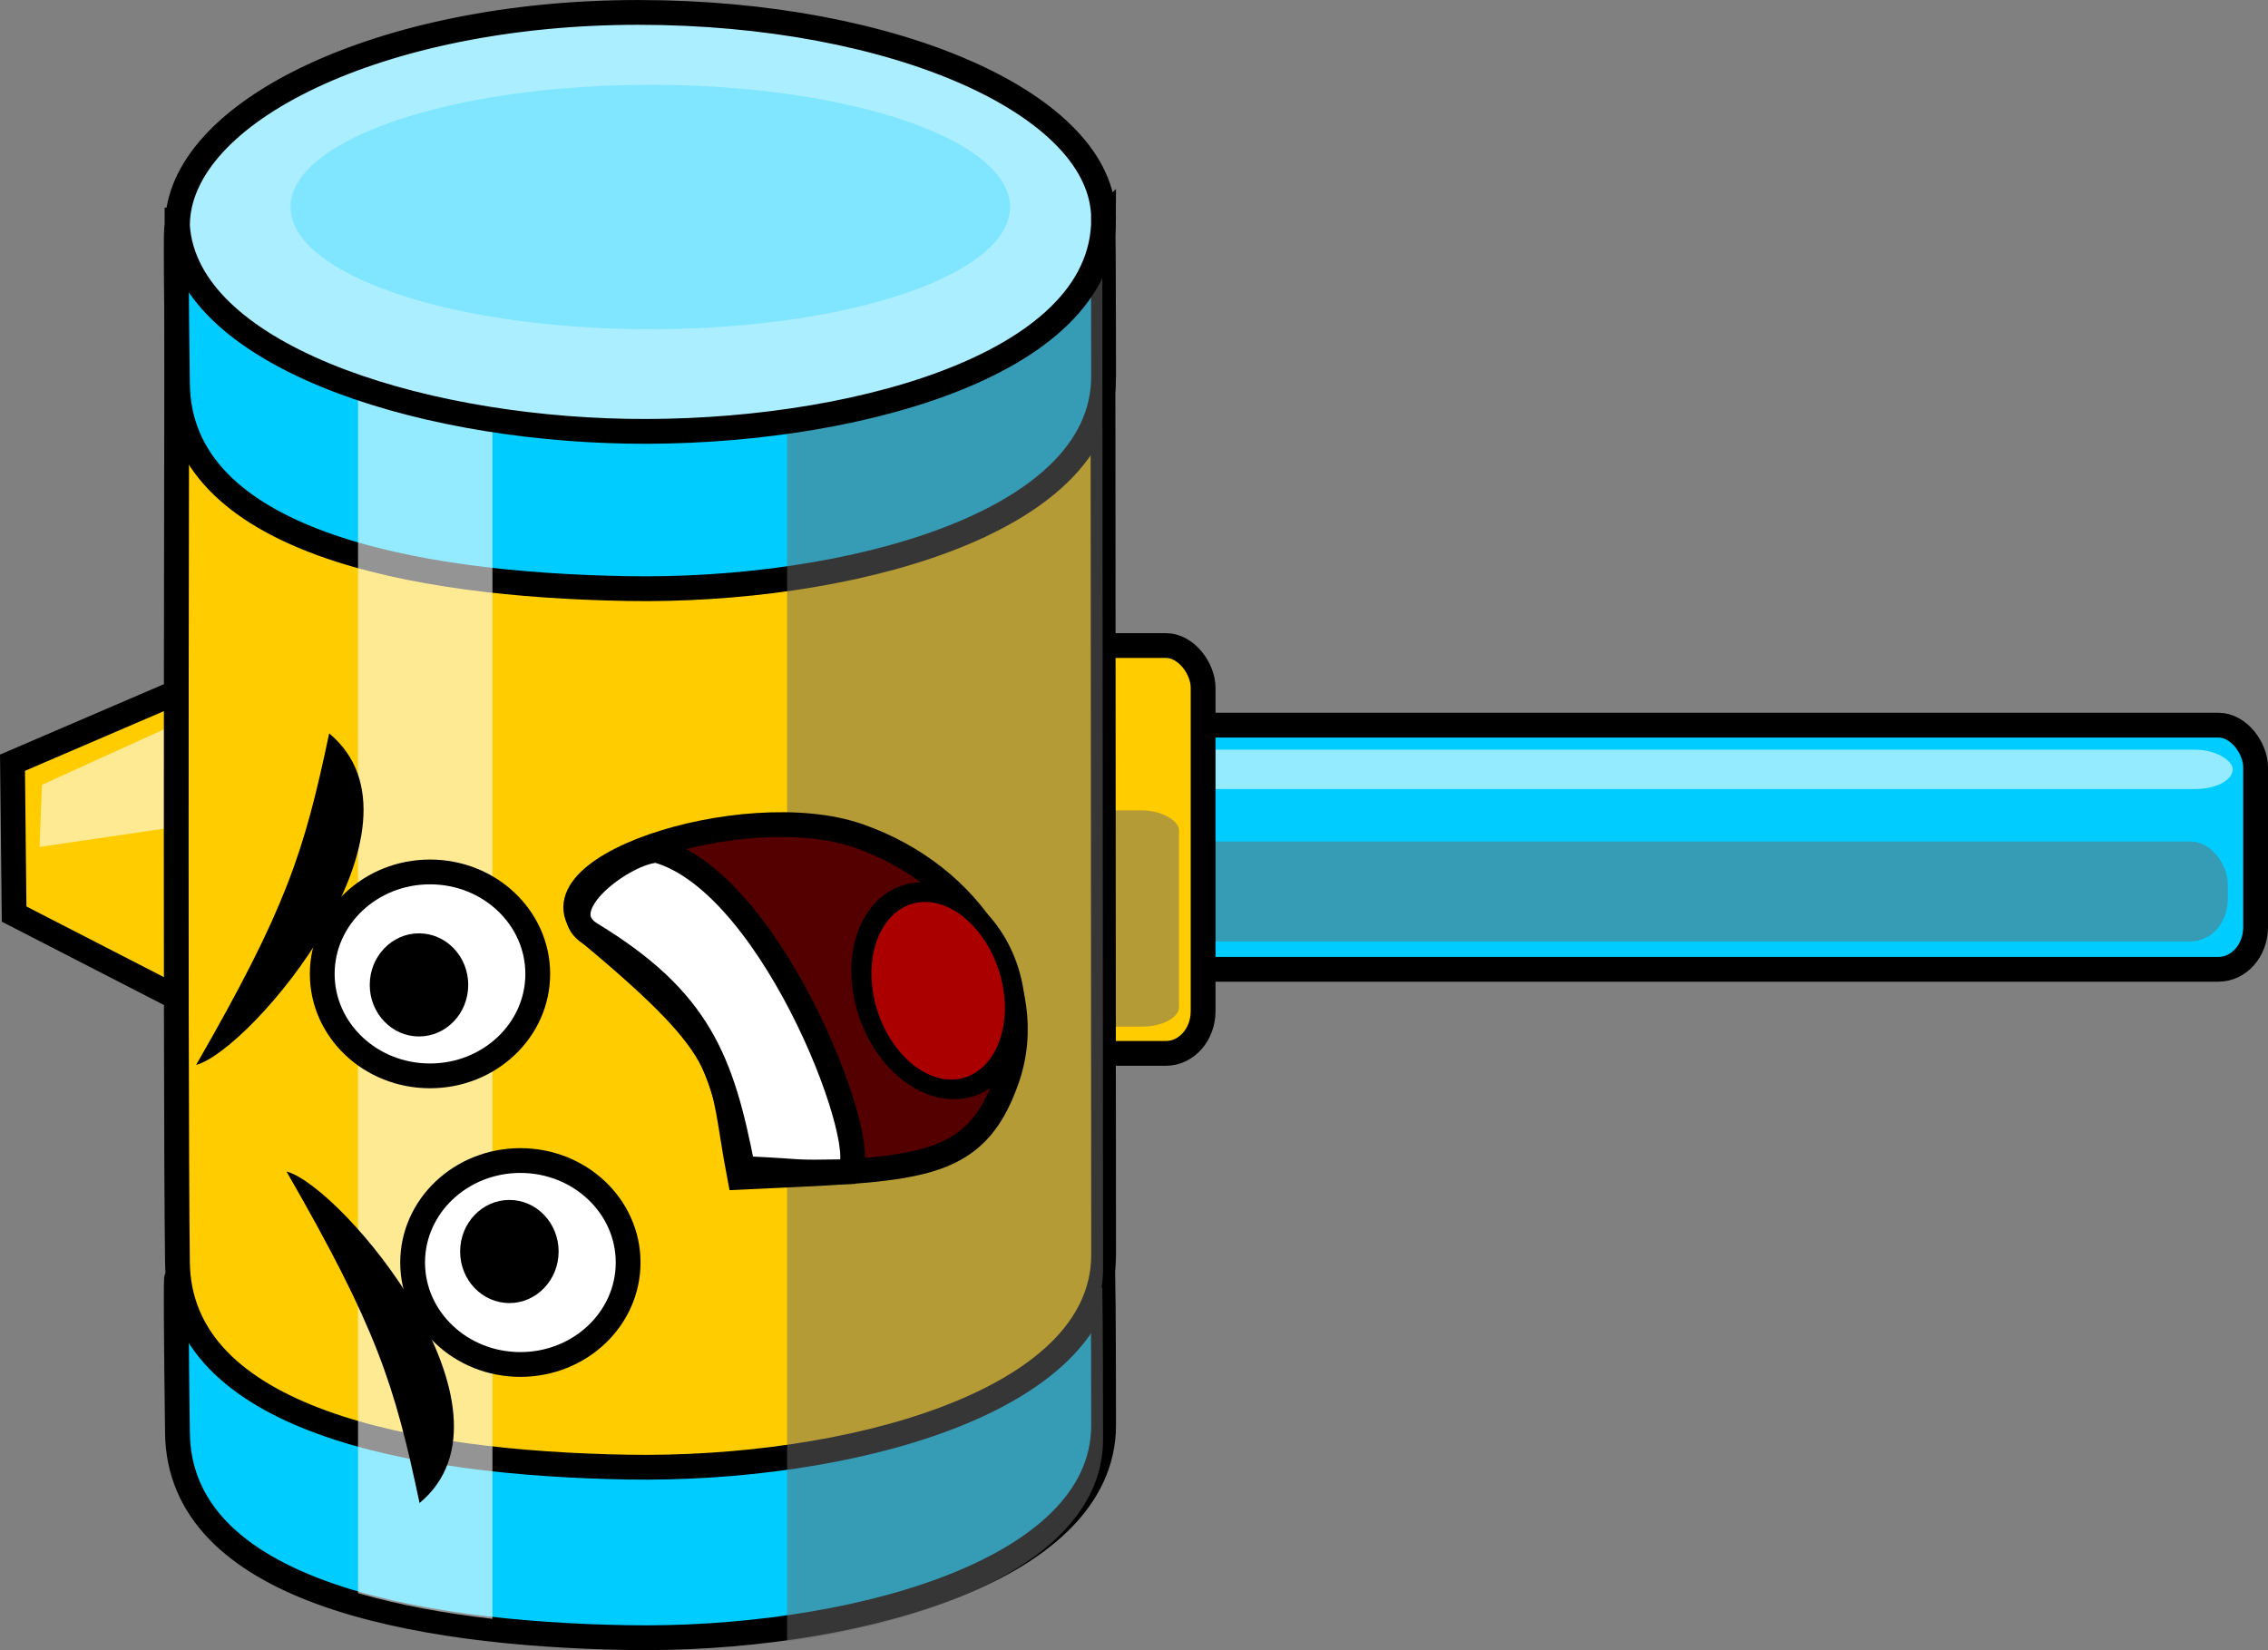 <?xml version="1.0" encoding="UTF-8" standalone="no"?>
<!-- Created with Inkscape (http://www.inkscape.org/) -->

<svg
   width="91.517mm"
   height="66.592mm"
   viewBox="0 0 91.517 66.592"
   version="1.1"
   id="svg54909"
   inkscape:version="1.2.2 (732a01da63, 2022-12-09)"
   sodipodi:docname="hammer1.svg"
   xmlns:inkscape="http://www.inkscape.org/namespaces/inkscape"
   xmlns:sodipodi="http://sodipodi.sourceforge.net/DTD/sodipodi-0.dtd"
   xmlns="http://www.w3.org/2000/svg"
   xmlns:svg="http://www.w3.org/2000/svg">
  <rect x="0" y="0" width="91.517" height="66.592" fill="#808080" stroke="none"/>
  <sodipodi:namedview
     id="namedview54911"
     pagecolor="#ffffff"
     bordercolor="#000000"
     borderopacity="0.25"
     inkscape:showpageshadow="2"
     inkscape:pageopacity="0.0"
     inkscape:pagecheckerboard="0"
     inkscape:deskcolor="#d1d1d1"
     inkscape:document-units="mm"
     showgrid="false"
     inkscape:zoom="0.70733726"
     inkscape:cx="324.45626"
     inkscape:cy="332.2319"
     inkscape:window-width="2880"
     inkscape:window-height="1514"
     inkscape:window-x="2869"
     inkscape:window-y="-11"
     inkscape:window-maximized="1"
     inkscape:current-layer="layer1" />
  <defs
     id="defs54906" />
  <g
     inkscape:label="Layer 1"
     inkscape:groupmode="layer"
     id="layer1"
     transform="translate(-19.327,-60.592)">
    <g
       id="g45254"
       transform="translate(-43.527,-5.561)">
      <path
         id="path6597"
         style="fill:#00ccff;stroke:#000000"
         d="m 107.356,117.562 c 0,0 0.03,1.505 0.03,6.107 0.002,6.03 -10.523,8.721 -19.208,8.571 -8.684,-0.151 -18.114,-1.903 -18.164,-8.29 -0.099,-7.766 -0.017,-6.06 -0.017,-6.06 z"
         sodipodi:nodetypes="ccsccc" />
      <rect
         style="fill:#00ccff;fill-opacity:1;stroke:#000000;stroke-width:1;stroke-dasharray:none;stroke-opacity:1"
         id="rect18088"
         width="44.634"
         height="9.853"
         x="109.237"
         y="95.417"
         rx="1.5"
         ry="1.7" />
      <rect
         style="fill:#369bb4;fill-opacity:1;stroke:none;stroke-width:1;stroke-dasharray:none;stroke-opacity:1"
         id="rect19420"
         width="43.311"
         height="4.034"
         x="109.436"
         y="100.112"
         rx="1.5"
         ry="1.7" />
      <rect
         style="fill:#94eaff;fill-opacity:1;stroke:none;stroke-width:1;stroke-dasharray:none;stroke-opacity:1"
         id="rect19560"
         width="43.51"
         height="1.587"
         x="109.436"
         y="96.408"
         rx="1.5"
         ry="0.793" />
      <rect
         style="fill:#ffcc00;fill-opacity:1;stroke:#000000;stroke-width:1;stroke-dasharray:none;stroke-opacity:1"
         id="rect16599"
         width="14.308"
         height="16.458"
         x="97.093"
         y="92.205"
         rx="1.5"
         ry="1.7" />
      <rect
         style="fill:#b49b36;fill-opacity:1;stroke:none;stroke-width:1;stroke-dasharray:none;stroke-opacity:1"
         id="rect20392"
         width="6.348"
         height="8.728"
         x="104.08"
         y="98.856"
         rx="1.5"
         ry="0.793" />
      <path
         id="rect21189"
         style="fill:#ffcc00;stroke:#000000"
         d="M 63.358,96.933 74.359,92.205 V 108.663 l -10.935,-5.621 z"
         sodipodi:nodetypes="ccccc" />
      <path
         id="path22696"
         style="fill:#ffea94;fill-opacity:1;stroke:none"
         d="m 64.548,97.825 9.811,-4.463 v 5.515 l -9.91,1.455 z"
         sodipodi:nodetypes="ccccc" />
      <path
         id="path4415"
         style="fill:#ffcc00;stroke:#000000"
         d="m 107.356,74.699 c 0,0 0.03,37.489 0.03,42.09 0.002,6.03 -10.523,8.721 -19.208,8.571 -8.684,-0.151 -18.114,-1.903 -18.164,-8.29 -0.099,-7.766 -0.017,-42.043 -0.017,-42.043 z"
         sodipodi:nodetypes="ccsccc" />
      <path
         id="path8777"
         style="fill:#00ccff;stroke:#000000"
         d="m 107.356,75.228 c 0,0 0.03,1.505 0.03,6.107 0.002,6.03 -10.523,8.721 -19.208,8.571 -8.684,-0.151 -18.114,-1.903 -18.164,-8.29 -0.099,-7.766 -0.017,-6.06 -0.017,-6.06 z"
         sodipodi:nodetypes="ccsccc" />
      <path
         id="path14342"
         style="fill:#6c6c6c;fill-opacity:0.505;stroke:none"
         d="m 94.614,75.372 v 57.029 c 6.707,-0.951 12.752,-3.602 12.75,-8.172 0,-4.601 -0.03,-6.107 -0.03,-6.107 l -0.03,5.1e-4 c 0.039,-0.251 0.06,-0.508 0.06,-0.773 0,-4.589 -0.03,-41.78 -0.03,-41.978 z" />
      <path
         id="path14350"
         style="fill:#ffffff;fill-opacity:0.579;stroke:none"
         d="m 82.725,74.51 -5.424,0.048 v 55.889 c 1.659,0.482 3.505,0.816 5.424,1.037 z" />
      <path
         id="path238"
         style="fill:#aaeeff;stroke:#000000"
         d="m 107.386,74.985 c 0.002,6.03 -10.523,8.721 -19.208,8.571 -8.684,-0.151 -17.818,-3.142 -18.164,-8.29 0,-4.601 8.221,-8.612 18.592,-8.612 10.372,10e-7 18.779,3.73 18.779,8.332 z"
         sodipodi:nodetypes="cscsc" />
      <ellipse
         style="fill:#80e5ff;fill-opacity:1;stroke:none;stroke-width:1;stroke-dasharray:none;stroke-opacity:1"
         id="path9557"
         cx="89.095"
         cy="74.507"
         rx="14.518"
         ry="4.933" />
      <g
         id="g43459"
         transform="rotate(19.179,105.218,106.185)">
        <path
           id="path24254"
           style="fill:#550000;stroke:#000000"
           d="m 104.736,110.066 c 0,4.028 -2.27,4.624 -8.884,7.294 -2.219,-3.829 -1.659,-4.571 -8.884,-7.294 -3.77,-1.421 3.977,-7.294 8.884,-7.294 4.906,0 8.884,3.266 8.884,7.294 z"
           sodipodi:nodetypes="zcssz" />
        <ellipse
           style="fill:#aa0000;fill-opacity:1;stroke:#000000;stroke-width:0.803;stroke-dasharray:none;stroke-opacity:1"
           id="path30221"
           cx="38.39"
           cy="137.364"
           rx="3.033"
           ry="4.03"
           transform="matrix(0.937,-0.349,0.473,0.881,0,0)" />
        <path
           id="path33231"
           style="fill:#ffffff;stroke:#000000"
           d="m 99.873,115.723 c -2.336,0.858 -1.335,0.463 -4.021,1.262 -2.219,-3.829 -3.89,-5.846 -8.884,-6.92 -2.042,-0.439 0.258,-3.665 1.403,-4.068 5.009,-0.315 12.556,8.975 11.502,9.725 z"
           sodipodi:nodetypes="ccscc" />
      </g>
      <g
         id="g44258">
        <ellipse
           style="fill:#ffffff;fill-opacity:1;stroke:#000000;stroke-width:1;stroke-dasharray:none;stroke-opacity:1"
           id="path34685"
           cx="80.205"
           cy="105.456"
           rx="4.348"
           ry="4.115" />
        <ellipse
           style="fill:#000000;fill-opacity:1;stroke:none;stroke-width:0.481;stroke-dasharray:none;stroke-opacity:1"
           id="ellipse34687"
           cx="79.761"
           cy="105.9"
           rx="1.987"
           ry="2.081" />
        <path
           id="path36919"
           d="m 70.768,109.129 c 3.649,-6.341 4.358,-8.588 5.369,-13.379 4.482,3.724 -3.141,12.785 -5.369,13.379 z"
           style="fill:#000000;stroke:none;stroke-width:1.443"
           sodipodi:nodetypes="ccc" />
      </g>
      <g
         id="g6795"
         transform="matrix(1,0,0,-1,3.647,222.559)">
        <ellipse
           style="fill:#ffffff;fill-opacity:1;stroke:#000000;stroke-width:1;stroke-dasharray:none;stroke-opacity:1"
           id="ellipse6789"
           cx="80.205"
           cy="105.456"
           rx="4.348"
           ry="4.115" />
        <ellipse
           style="fill:#000000;fill-opacity:1;stroke:none;stroke-width:0.481;stroke-dasharray:none;stroke-opacity:1"
           id="ellipse6791"
           cx="79.761"
           cy="105.9"
           rx="1.987"
           ry="2.081" />
        <path
           id="path6793"
           d="m 70.768,109.129 c 3.649,-6.341 4.358,-8.588 5.369,-13.379 4.482,3.724 -3.141,12.785 -5.369,13.379 z"
           style="fill:#000000;stroke:none;stroke-width:1.443"
           sodipodi:nodetypes="ccc" />
      </g>
    </g>
  </g>
</svg>
